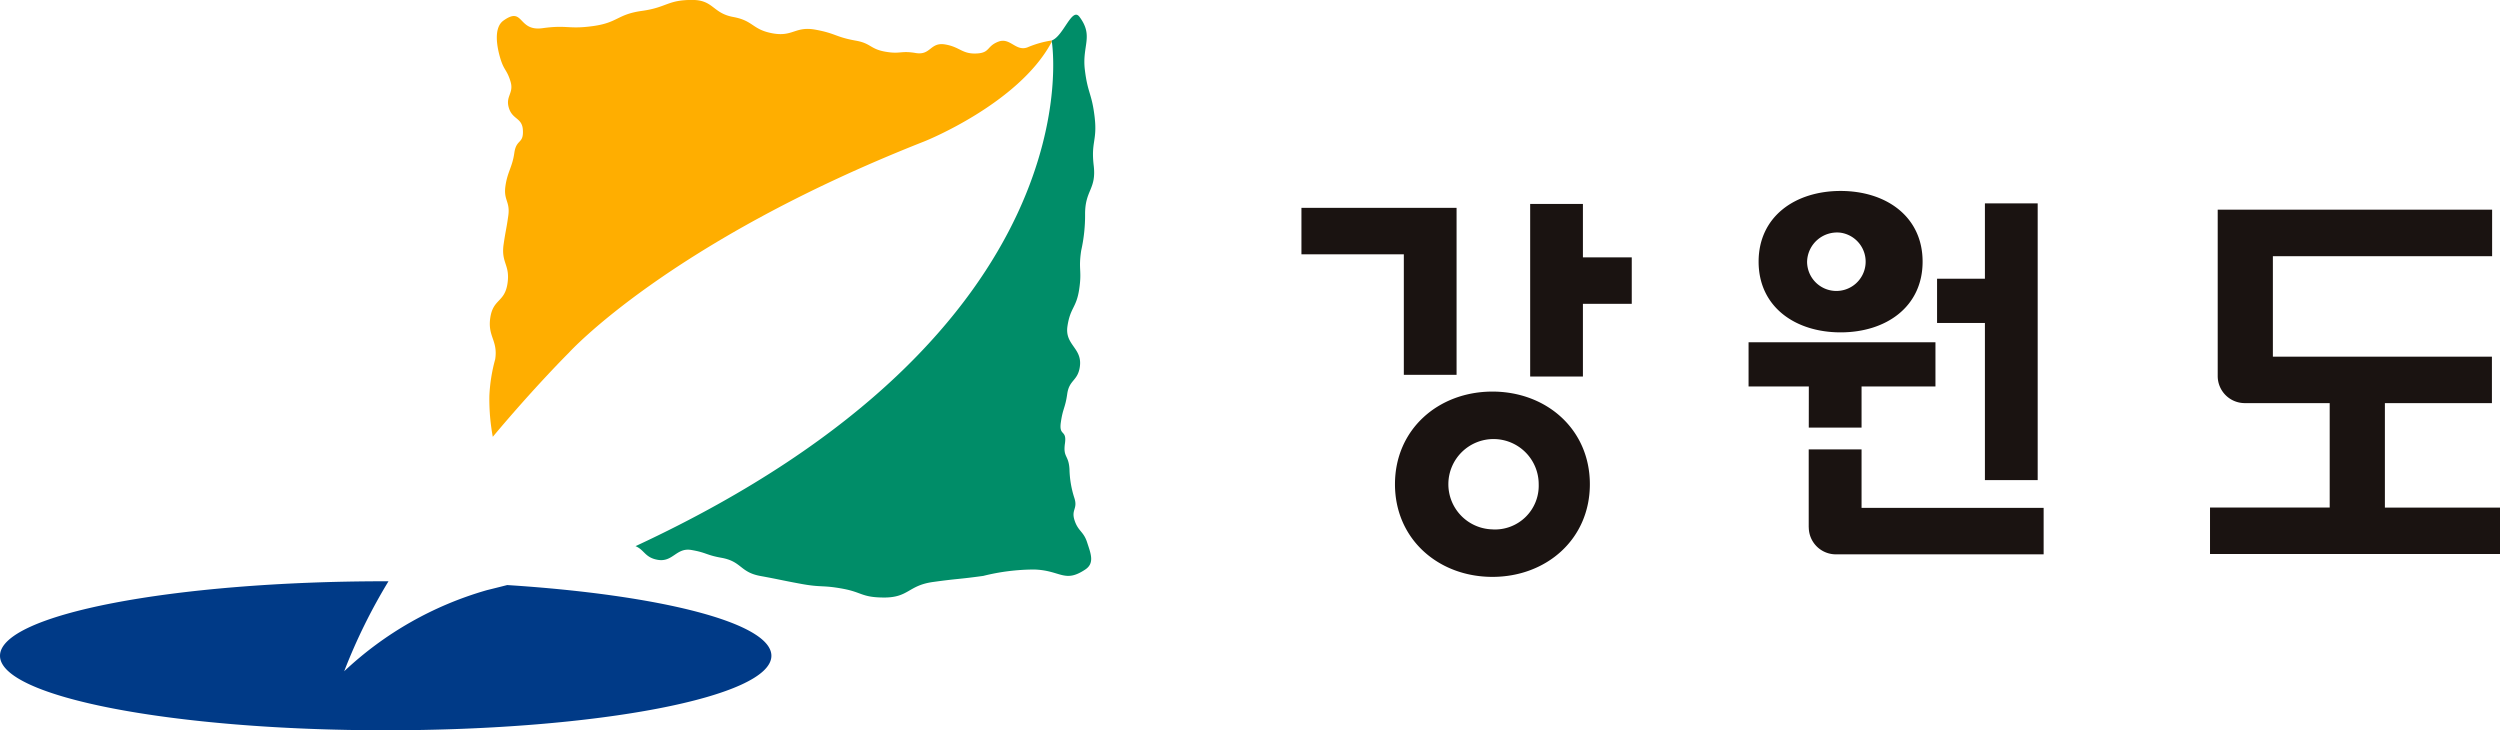 <svg xmlns="http://www.w3.org/2000/svg" width="186.474" height="54.47" viewBox="0 0 186.474 54.47">
  <defs>
    <style>
      .cls-1 {
        fill: #008d68;
      }

      .cls-2 {
        fill: #ffae00;
      }

      .cls-3 {
        fill: #003a87;
      }

      .cls-4 {
        fill: #1a1311;
      }
    </style>
  </defs>
  <g id="그룹_6840" data-name="그룹 6840" transform="translate(-106.999 -337.611)">
    <g id="그룹_6838" data-name="그룹 6838" transform="translate(106.999 337.611)">
      <path id="패스_8621" data-name="패스 8621" class="cls-1" d="M240.807,354.792c0-1.8.853-1.828.643-3.613s.279-1.844.068-3.628-.52-1.749-.731-3.535.676-2.491-.4-3.93c-.563-.75-1.184,1.43-2.06,1.764l-.061.2c.019-.034.043-.066.061-.1,0,0,3.552,21.5-30.978,37.586l-.076.033c.676.287.7.857,1.661,1.022,1.133.193,1.373-.928,2.505-.735s1.1.38,2.236.581c1.529.272,1.384,1.078,2.911,1.358s1.522.311,3.049.591,1.564.078,3.091.359c1.452.266,1.41.647,3.054.658,1.884.012,1.817-.9,3.683-1.159s1.875-.195,3.742-.453a15.766,15.766,0,0,1,3.8-.478c1.981.054,2.259,1.044,3.824-.006.711-.477.391-1.211.127-2.027s-.667-.816-.933-1.631.251-.851-.014-1.666a7.453,7.453,0,0,1-.366-2.163c-.066-1.075-.488-.845-.338-1.911s-.458-.5-.307-1.568.327-1.059.477-2.125.784-.955.94-2.021c.207-1.415-1.135-1.614-.923-3.029s.664-1.347.876-2.762-.067-1.457.147-2.872A12,12,0,0,0,240.807,354.792Z" transform="translate(-159.871 -338.833)"/>
      <path id="패스_8622" data-name="패스 8622" class="cls-2" d="M224.355,341.142c-.876.334-1.294-.759-2.171-.425s-.622.814-1.558.879c-1.145.081-1.279-.476-2.411-.669s-1.067.832-2.2.639-1.138.1-2.27-.1-1.061-.621-2.192-.822c-1.529-.272-1.482-.537-3.009-.818s-1.68.551-3.207.271-1.407-.94-2.935-1.22-1.472-1.259-3.025-1.27c-1.883-.012-1.906.555-3.772.814s-1.782.874-3.647,1.133-1.916-.1-3.782.159-1.379-1.662-2.912-.566c-.751.536-.493,1.961-.225,2.844s.485.816.752,1.7-.39,1.081-.124,1.965.99.723,1.046,1.644c.065,1.075-.488.651-.638,1.717s-.514,1.41-.664,2.477.364,1.139.214,2.205-.191,1.06-.347,2.125c-.208,1.415.5,1.521.287,2.936s-1.07,1.132-1.282,2.546.58,1.688.366,3.1a12.311,12.311,0,0,0-.436,2.746,15.583,15.583,0,0,0,.256,3.04c3.159-3.773,5.676-6.272,5.676-6.272s7.464-8.251,26.475-15.748l.109-.044s6.912-2.773,9.378-7.3l.061-.2A7.44,7.44,0,0,0,224.355,341.142Z" transform="translate(-147.712 -337.611)"/>
      <path id="패스_8623" data-name="패스 8623" class="cls-3" d="M132.671,436.04a42.246,42.246,0,0,1,3.306-6.714h-.209c-15.889,0-28.769,2.489-28.769,5.558s12.88,5.557,28.769,5.557,28.769-2.488,28.769-5.557c0-2.457-8.26-4.541-19.706-5.275-.91.232-1.5.376-1.5.376A25.948,25.948,0,0,0,132.671,436.04Z" transform="translate(-106.999 -385.97)"/>
    </g>
    <g id="그룹_6839" data-name="그룹 6839" transform="translate(204.073 351.854)">
      <path id="패스_8624" data-name="패스 8624" class="cls-4" d="M352.379,369.79h-3.934v12.873h3.934V377.24h3.643v-3.465h-3.643Z" transform="translate(-331.384 -368.821)"/>
      <path id="패스_8625" data-name="패스 8625" class="cls-4" d="M334.379,399.4c-4.013,0-7.268,2.8-7.268,6.91s3.255,6.911,7.268,6.911,7.268-2.8,7.268-6.911S338.393,399.4,334.379,399.4Zm0,10.278a3.369,3.369,0,1,1,3.452-3.368A3.263,3.263,0,0,1,334.379,409.68Z" transform="translate(-320.134 -384.435)"/>
      <path id="패스_8626" data-name="패스 8626" class="cls-4" d="M319.99,382.861h3.934V370.406H312.353v3.466h7.637Z" transform="translate(-312.353 -369.146)"/>
      <path id="패스_8627" data-name="패스 8627" class="cls-4" d="M416.215,390.341h3.936V369.7h-3.936v5.62h-3.569v3.3h3.569Z" transform="translate(-365.235 -368.773)"/>
      <path id="패스_8628" data-name="패스 8628" class="cls-4" d="M390.6,378.289c3.378,0,6.116-1.895,6.116-5.274s-2.738-5.274-6.116-5.274-6.116,1.9-6.116,5.274S387.218,378.289,390.6,378.289Zm0-7.434a2.184,2.184,0,1,1-2.5,2.16A2.234,2.234,0,0,1,390.6,370.855Z" transform="translate(-350.384 -367.741)"/>
      <path id="패스_8629" data-name="패스 8629" class="cls-4" d="M396.342,408.52H392.4v5.821h.005a2.019,2.019,0,0,0,2.018,2.007h15.5V412.88H396.342Z" transform="translate(-354.563 -389.243)"/>
      <path id="패스_8630" data-name="패스 8630" class="cls-4" d="M387.391,397.978h3.937V394.91h5.512v-3.3H382.9v3.3h4.495Z" transform="translate(-349.549 -380.326)"/>
      <path id="패스_8631" data-name="패스 8631" class="cls-4" d="M468.764,392.92v-7.789h7.983v-3.467H460.409v-7.495h16.353V370.7H456.294v12.42h0a2.019,2.019,0,0,0,2.018,2.008h6.335v7.789h-8.927v3.465H477.35V392.92Z" transform="translate(-387.95 -369.303)"/>
    </g>
  </g>
</svg>
